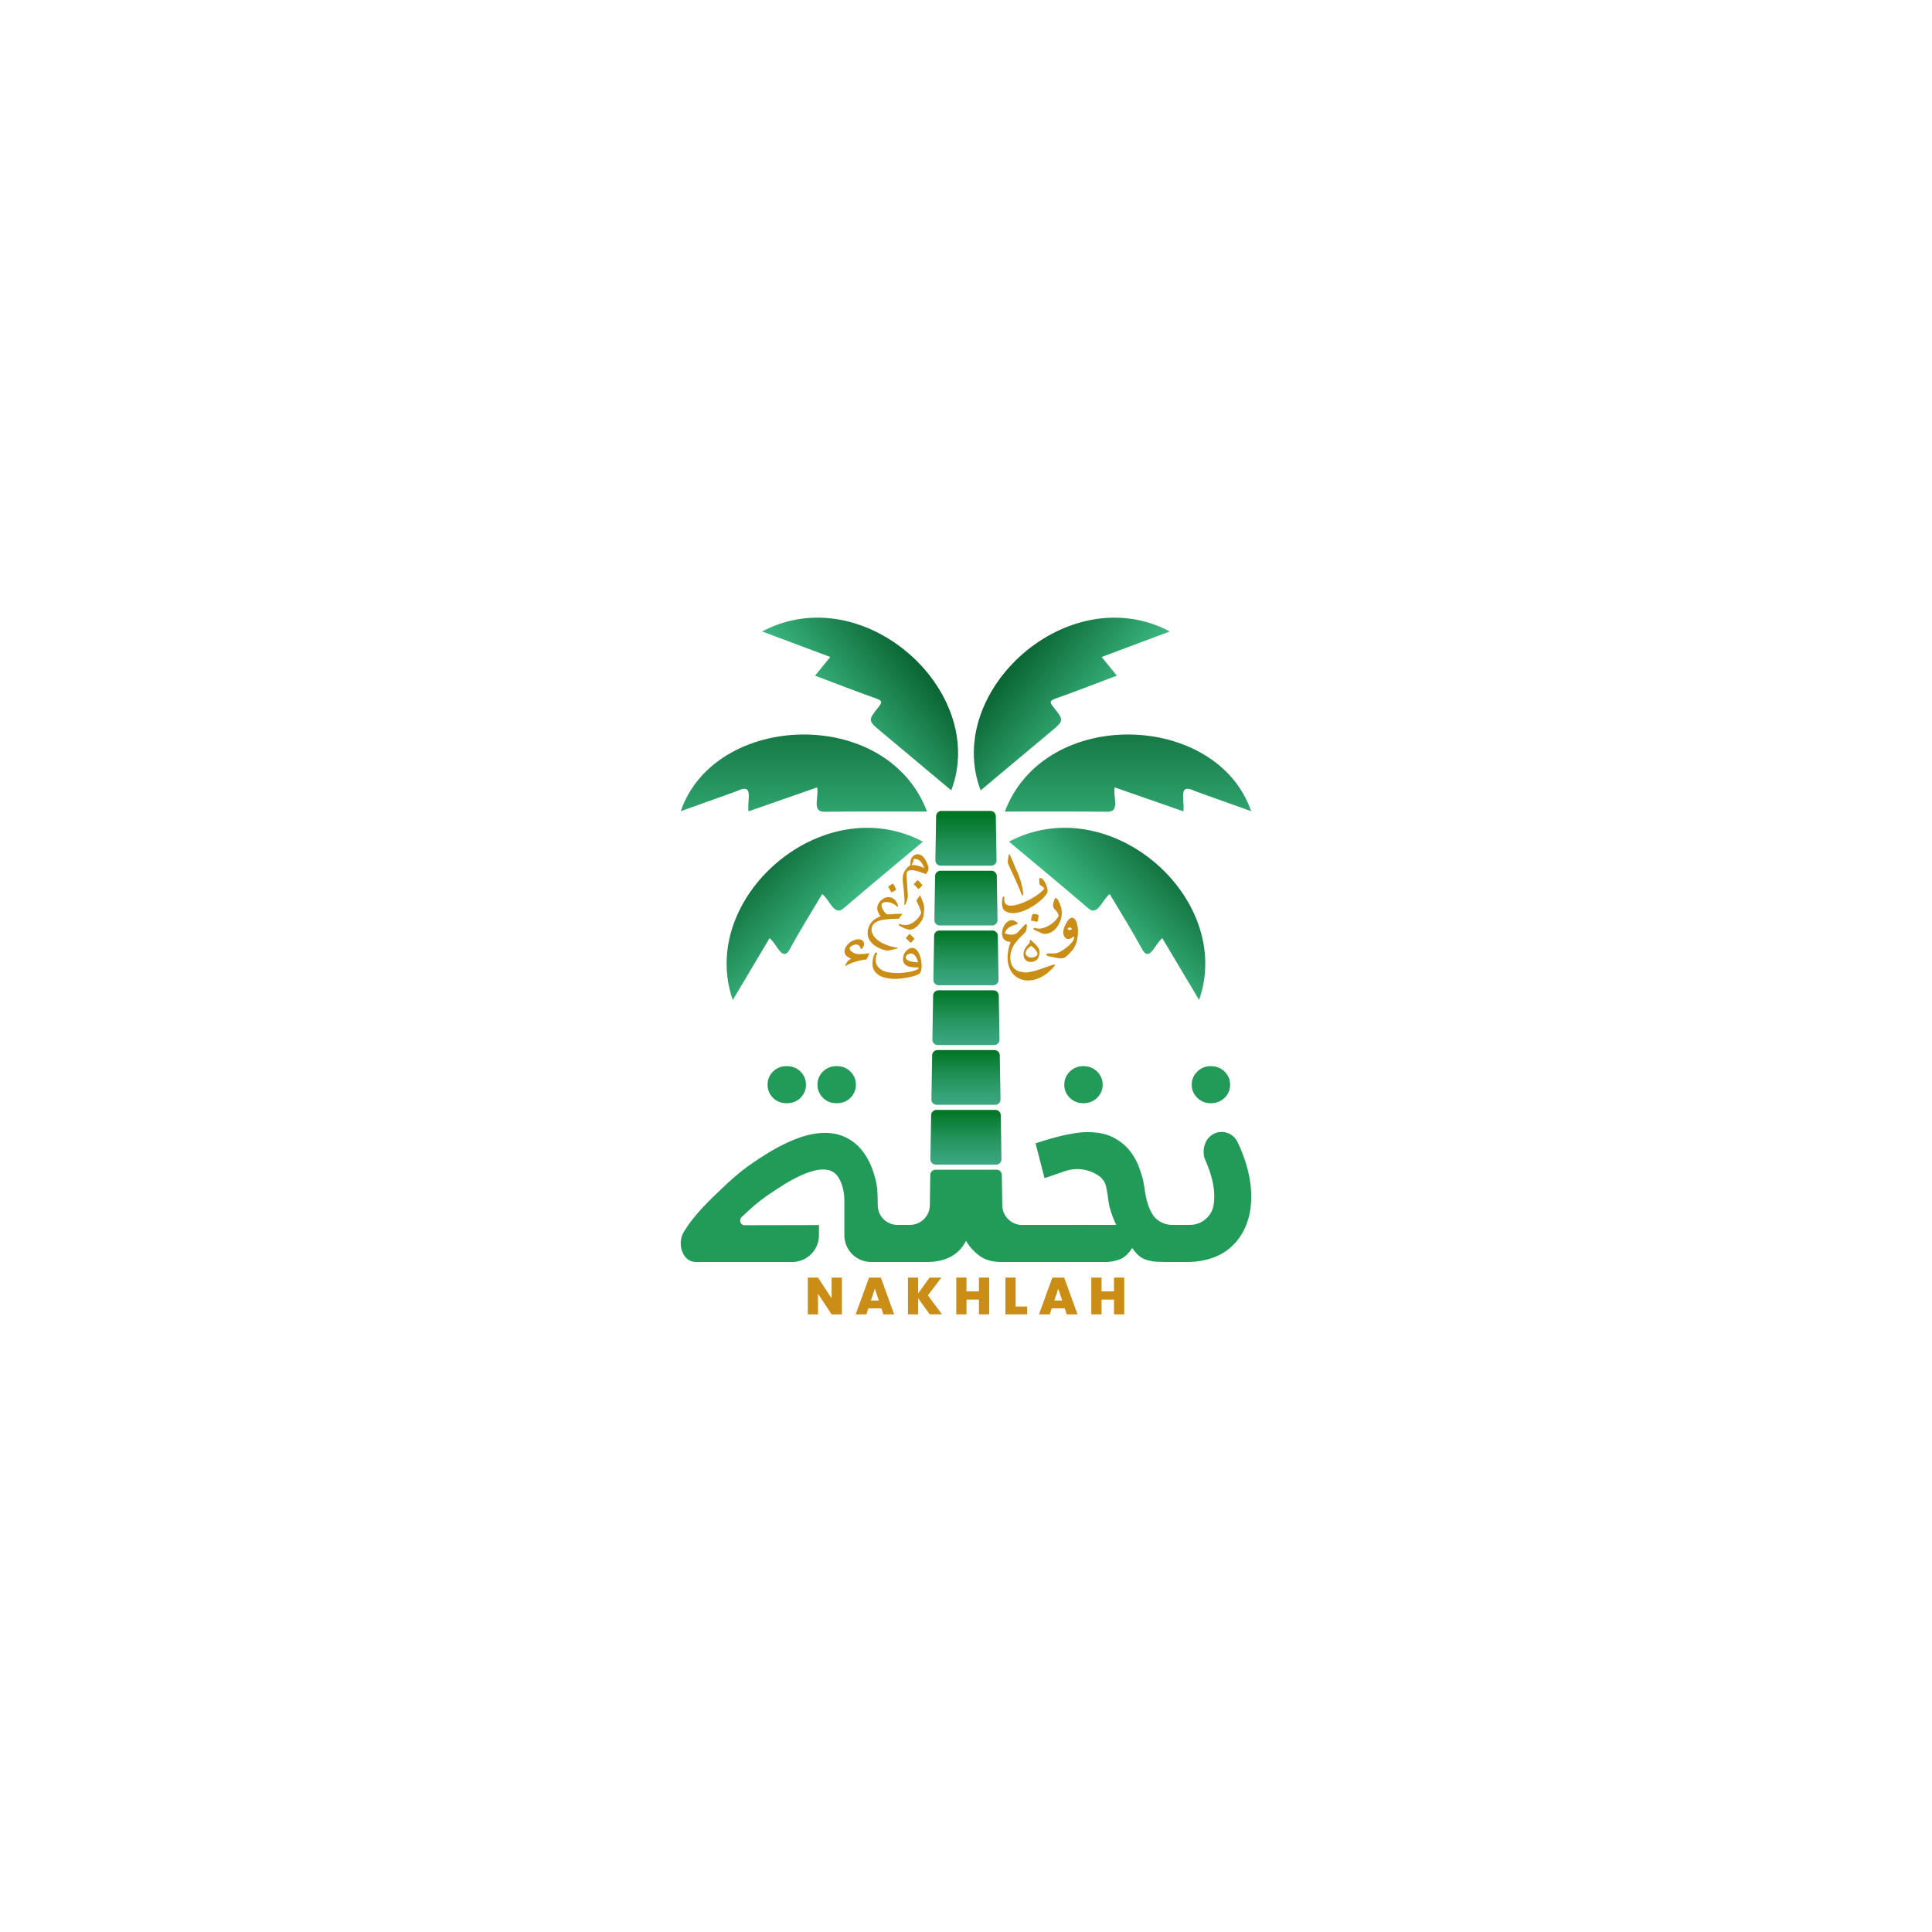 <?xml version="1.0" encoding="utf-8"?>
<!-- Generator: Adobe Illustrator 24.2.3, SVG Export Plug-In . SVG Version: 6.00 Build 0)  -->
<svg version="1.1" id="Layer_1" xmlns="http://www.w3.org/2000/svg" xmlns:xlink="http://www.w3.org/1999/xlink" x="0px" y="0px"
	 viewBox="0 0 1000 1000" style="enable-background:new 0 0 1000 1000;" xml:space="preserve">
<style type="text/css">
	.st0{fill:#CA8D16;}
	.st1{fill:url(#SVGID_1_);}
	.st2{fill:url(#SVGID_2_);}
	.st3{fill:url(#SVGID_3_);}
	.st4{fill:url(#SVGID_4_);}
	.st5{fill:url(#SVGID_5_);}
	.st6{fill:url(#SVGID_6_);}
	.st7{fill:url(#SVGID_7_);}
	.st8{fill:url(#SVGID_8_);}
	.st9{fill:url(#SVGID_9_);}
	.st10{fill:url(#SVGID_10_);}
	.st11{fill:url(#SVGID_11_);}
	.st12{fill:url(#SVGID_12_);}
	.st13{fill:#229B59;}
</style>
<g>
	<g>
		<g>
			<g>
				<g>
					<path class="st0" d="M526.08,450.3c-0.3-0.06-3.9-10.86-4.07-7.55c-0.03,0.96-0.75,3.55-0.2,4.43
						c1.87,3.99,6.35,13.52,6.66,15.08C531.02,467.49,528.96,455.58,526.08,450.3z"/>
					<path class="st0" d="M534.23,473.46c0.08,0.34-1.06,3.14-0.27,3.14c1.94,0.09,2.53,0.91,3.16,0.19l0.51-2.79
						C537.4,473.08,534.78,472.73,534.23,473.46z M537.88,454.71c0.08,4.51,0.06,2.55,2.69,5.05c-2.18,4.23-22.17,14.73-20.69,4.96
						c-0.88-3.46-2.78,6.14,0.92,7.1c5.87,3.29,17.52-3.98,20.94-9.2C543.55,460.62,539.69,452.91,537.88,454.71z"/>
					<path class="st0" d="M549.1,469.34c-0.52-1.66-1.94-5.47-3.18-4.26c-2.33,6.56,0.73,4.31,2.07,8.84
						c-1.34,3.4-8.01,8.17-12.39,6.33c-2.77,0.48,2.78,2.3,4.32,3.07C546.6,484.13,551.14,475.19,549.1,469.34z"/>
					<path class="st0" d="M529.46,503.14c-8.05-0.42-7.95-10.64-3.52-15.53c1.95-2.78,4.11-3.85,5.25-5.94
						c1.22-6.09-1.16-2.62-4.19,0.7c-1.89,2.03-4.56,1.56-6.94,0.67c1.56-5.04,8.1-3.97,6.44-5.45c-6.24-5.78-12.23,9.85-3.39,9.94
						c-6.92,18.72,10.09,26.95,22.33,12.92C549.32,496.28,534.19,504.79,529.46,503.14z"/>
					<path class="st0" d="M551.22,479.13c-2.57,5.36,1.06,9.02,4.52,5.49c1.47,2.67-6.11,7.82-7.99,8.43
						c-2.42,0.98-4.79-0.11-6.25,0.81c0.31,1.38,2.43,1.09,4.31,1.74c4.3,0.79,5.1,0.93,8.29-2.75
						C561.57,486,556.92,466.56,551.22,479.13z M552.48,480.79c0.85-1.09,1.65-1.03,2.39,0.17
						C553.93,481.58,553.13,481.52,552.48,480.79z"/>
					<path class="st0" d="M537.87,491.6c-0.13-0.57-0.48-1.19-1.04-1.85c-0.56-0.66-1.24-1.34-2.04-2.05
						c-0.8-0.7-1.26-1.12-1.39-1.26l-0.24,0.07c-0.18,0.81-0.28,1.37-0.3,1.68c-0.76,0.67-1.37,1.34-1.82,2.03
						c-0.77,1.14-1.19,2.2-1.25,3.17c-0.12,1.75,0.37,3.04,1.48,3.87c0.48,0.37,1.14,0.58,1.99,0.64c1.36,0.1,2.56-0.34,3.6-1.31
						c0.28-0.3,0.53-0.75,0.75-1.36c0.21-0.6,0.34-1.18,0.38-1.72C538.04,492.81,538,492.18,537.87,491.6z M536.21,494.93
						c-0.88,0.55-1.78,0.8-2.7,0.73c-0.73-0.05-1.36-0.32-1.91-0.81c-0.54-0.49-0.79-1.04-0.75-1.66c0.08-1.16,1.02-2.36,2.83-3.61
						c1.13,0.77,1.99,1.57,2.57,2.39c0.55,0.8,0.81,1.44,0.78,1.9C537,494.25,536.73,494.61,536.21,494.93z"/>
				</g>
				<g>
					<path class="st0" d="M474.97,455.52c-0.53,0.51-1.21,1.21-2.04,2.11c1.26,1.29,2.07,2.14,2.43,2.57
						c0.78-0.55,1.47-1.22,2.08-2.02C476.63,457.15,475.81,456.26,474.97,455.52z M477.61,466.67l-1.31-3.18l-0.13-0.04
						c-0.59,0.78-1.21,1.66-1.87,2.66c0.86,1.62,1.6,3.35,2.23,5.19c0.15,0.62,0.22,1.03,0.2,1.23c-0.03,0.31-0.14,0.63-0.34,0.96
						c-0.93,1.63-2.18,2.96-3.77,3.98c-1.58,1.02-3.15,1.47-4.69,1.34c-0.83-0.08-1.64-0.3-2.46-0.65l-0.32,0.74
						c2.16,1.37,4.02,2.13,5.61,2.28c1.17,0.11,2.47-0.45,3.9-1.69c2.11-2.1,3.25-4.09,3.43-5.97l0.23-2.48
						C478.46,469.64,478.22,468.18,477.61,466.67z"/>
					<path class="st0" d="M462.22,457.31c-0.65,0.35-1.49,0.85-2.53,1.5c0.87,1.57,1.42,2.61,1.66,3.12c0.9-0.32,1.74-0.79,2.54-1.4
						C463.38,459.32,462.82,458.25,462.22,457.31z M453.32,477.38c0.95-0.58,2.1-0.99,3.43-1.24c2.11-0.38,4.92-0.58,8.44-0.61
						l1.85-2.46l-0.08-0.1c-2.09-0.01-4.3,0.09-6.62,0.28c-0.64,0.05-1.07,0.03-1.31-0.06c-0.43-0.17-1.04-0.83-1.8-1.99
						c-0.46-0.74-0.76-1.37-0.89-1.89c-0.13-0.53-0.11-1.02,0.07-1.49c0.18-0.46,0.78-0.75,1.8-0.88c1.02-0.13,2.09,0.02,3.2,0.44
						c1.18,0.45,2.18,1.1,3,1.94l0.51-0.32c-0.65-2.27-1.83-3.73-3.53-4.38c-0.77-0.29-1.58-0.35-2.43-0.18
						c-0.84,0.17-1.65,0.56-2.43,1.16c-1.04,0.83-1.76,1.78-2.17,2.87c-0.35,0.9-0.41,1.77-0.19,2.62c0.22,0.85,0.75,1.91,1.6,3.18
						c-3.11,1.15-5.14,2.98-6.09,5.48c-0.5,1.32-0.69,2.59-0.58,3.8c0.11,1.21,0.48,2.29,1.12,3.25c0.63,0.95,1.45,1.81,2.45,2.55
						c1.01,0.74,2.17,1.36,3.47,1.86c1.68,0.64,2.96,0.89,3.84,0.76c1.25-0.19,2.73-0.53,4.44-1.02v-0.43
						c-1.74-0.2-3.61-0.68-5.61-1.43c-2.87-1.09-4.98-2.53-6.34-4.31c-1.36-1.78-1.71-3.55-1.03-5.33
						C451.74,478.65,452.37,477.96,453.32,477.38z"/>
					<path class="st0" d="M470.76,483.34c-0.51,0.53-1.16,1.27-1.94,2.21c1.3,1.22,2.15,2.04,2.54,2.46
						c0.75-0.58,1.41-1.29,1.98-2.12C472.49,484.9,471.63,484.05,470.76,483.34z M476.34,495.29c-0.96-3.03-2.32-4.59-4.08-4.68
						c-0.96-0.05-1.95,0.4-2.98,1.36c-1.19,1.11-1.83,2.56-1.92,4.35c-0.03,0.55,0.05,1.1,0.25,1.64c0.65,1.66,2.42,2.56,5.29,2.71
						c1.09,0.06,1.91,0.07,2.46,0.04c0.06,0.18,0.09,0.35,0.08,0.5c-0.01,0.28-0.55,0.61-1.6,0.98c-0.94,0.36-1.96,0.64-3.05,0.83
						c-2.76,0.53-5.34,0.72-7.74,0.6c-3.17-0.16-5.53-0.77-7.09-1.81c-0.89-0.6-1.58-1.35-2.07-2.25c-0.48-0.9-0.7-1.86-0.65-2.88
						c0.05-0.98,0.33-2.11,0.83-3.39l-0.88-0.43c-0.97,1.62-1.51,3.41-1.61,5.38c-0.14,2.66,0.86,4.75,3,6.28
						c1.75,1.25,4.3,1.96,7.64,2.13c2.45,0.13,5.38-0.19,8.81-0.95c0.7-0.16,1.25-0.29,1.64-0.39c0.39-0.1,0.88-0.26,1.48-0.5
						c0.6-0.23,1.18-0.5,1.74-0.82c0.67-0.71,1.04-1.8,1.12-3.29C477.1,498.79,476.88,496.99,476.34,495.29z M468.81,495.4
						c0.02-0.45,0.32-0.88,0.89-1.3c0.57-0.41,1.21-0.6,1.91-0.57c0.86,0.05,1.62,0.53,2.27,1.44c0.65,0.91,1.07,1.96,1.25,3.13
						C470.83,497.91,468.72,497.01,468.81,495.4z"/>
					<path class="st0" d="M480.53,448.75c-0.52-1.91-1.35-3.58-2.47-5.02c-0.66-0.81-1.52-1.33-2.58-1.56
						c-0.69-0.14-1.44,0.01-2.24,0.47c-0.37,0.22-0.74,0.56-1.11,1.03c-0.36,0.46-0.6,0.92-0.69,1.36
						c-0.15,0.71-0.24,1.69-0.28,2.94c-0.92,0.37-1.79,1.19-2.59,2.45c-0.59,0.89-0.99,1.82-1.19,2.79
						c-0.16,0.74-0.2,1.61-0.12,2.63c0.08,0.88,0.2,2.06,0.37,3.56c0.16,1.5,0.29,2.68,0.37,3.55c0.09,0.87,0.14,1.81,0.16,2.81
						c0.02,1.01-0.03,1.81-0.14,2.42l0.51,0.18c0.63-1.29,1.03-2.33,1.2-3.14c0.13-0.63,0.18-1.31,0.15-2.02
						c-0.05-1.09-0.15-2.58-0.31-4.47c-0.16-1.9-0.26-3.41-0.31-4.55c-0.04-1.14,0.01-2.06,0.16-2.75c0.08-0.37,0.48-0.66,1.21-0.89
						c0.73-0.22,1.65-0.21,2.75,0.02c1.52,0.32,3.48,0.94,5.89,1.85c0.7-0.84,1.11-1.57,1.24-2.18
						C480.63,449.7,480.63,449.21,480.53,448.75z M478.19,449.2c-1.23-0.56-2.35-0.95-3.35-1.17c-1.23-0.26-2.26-0.34-3.08-0.23
						c0.36-0.56,0.69-1.23,1-2.01l0.17-1.16c0.49-0.06,0.96-0.05,1.4,0.04c0.94,0.2,1.7,0.66,2.28,1.37
						c0.58,0.72,1.15,1.7,1.72,2.94L478.19,449.2z"/>
					<path class="st0" d="M449.86,493.39c-1.81,0.32-3.49,0.48-5.05,0.48c-1.42,0-2.71-0.4-3.87-1.2c-0.76-0.52-1.14-1.15-1.14-1.89
						c0-0.36,0.28-0.71,0.84-1.05c0.82-0.56,1.68-0.84,2.58-0.84c0.66,0,1.19,0.24,1.59,0.72c0.34,0.44,0.63,1,0.87,1.68h0.18
						c0.92-0.86,1.38-1.79,1.38-2.79c0-0.68-0.28-1.24-0.85-1.68c-0.57-0.44-1.26-0.66-2.06-0.66c-0.8,0-1.68,0.2-2.64,0.61
						c-0.96,0.41-1.8,0.96-2.52,1.64c-1.34,1.26-2.01,2.63-2.01,4.11c0,1.64,1.1,2.84,3.3,3.6v0.15c-0.48,0.18-1.05,0.59-1.71,1.21
						l-1.35,2.19l0.3,0.3c2.98-1.76,6.58-2.88,10.8-3.37l1.48-2.97L449.86,493.39z"/>
				</g>
			</g>
			<g>
				<g>
					<g>
						<linearGradient id="SVGID_1_" gradientUnits="userSpaceOnUse" x1="510.46" y1="330.843" x2="588.093" y2="393.379">
							<stop  offset="0.084" style="stop-color:#005523"/>
							<stop  offset="0.719" style="stop-color:#3CB882"/>
						</linearGradient>
						<path class="st1" d="M605.5,326.84c-12.05,4.51-23.39,8.76-35.31,13.22c2.65,3.24,5.09,6.23,7.89,9.65
							c-10.73,4.04-21.04,8.09-31.48,11.77c-3.29,1.16-3.45,1.93-1.3,4.59c5.51,6.82,5.39,6.94-1.48,12.69
							c-12.06,10.11-24.13,20.2-36.24,30.33C488.14,357.83,552.89,299.04,605.5,326.84z"/>
						
							<linearGradient id="SVGID_2_" gradientUnits="userSpaceOnUse" x1="638.906" y1="330.843" x2="716.54" y2="393.379" gradientTransform="matrix(-1 0 0 1 1128.393 0)">
							<stop  offset="0.084" style="stop-color:#005523"/>
							<stop  offset="0.719" style="stop-color:#3CB882"/>
						</linearGradient>
						<path class="st2" d="M394.45,326.84c12.05,4.51,23.39,8.76,35.31,13.22c-2.65,3.24-5.09,6.23-7.89,9.65
							c10.73,4.04,21.04,8.09,31.48,11.77c3.29,1.16,3.45,1.93,1.3,4.59c-5.51,6.82-5.39,6.94,1.48,12.69
							c12.06,10.11,24.13,20.2,36.24,30.33C511.81,357.83,447.06,299.04,394.45,326.84z"/>
					</g>
					<g>
						<linearGradient id="SVGID_3_" gradientUnits="userSpaceOnUse" x1="375.486" y1="423.61" x2="445.708" y2="493.832">
							<stop  offset="0.148" style="stop-color:#005523"/>
							<stop  offset="0.789" style="stop-color:#3CB882"/>
						</linearGradient>
						<path class="st3" d="M477.68,435.63c-13.91,11.66-27.55,22.96-41,34.47c-4.92,4.47-7.31-4.65-11.12-7.34
							c-5.65,9.52-11.39,18.64-16.52,28.1c-3.98,7.85-6.81-2.3-10.7-5.27c-6.42,10.8-12.65,21.25-19.05,32
							C360.89,464.93,425.6,408.15,477.68,435.63z"/>
						
							<linearGradient id="SVGID_4_" gradientUnits="userSpaceOnUse" x1="545.919" y1="423.61" x2="616.142" y2="493.832" gradientTransform="matrix(-1 0 0 1 1170.38 0)">
							<stop  offset="0.148" style="stop-color:#005523"/>
							<stop  offset="0.789" style="stop-color:#3CB882"/>
						</linearGradient>
						<path class="st4" d="M522.26,435.63c13.91,11.66,27.55,22.96,41,34.47c4.92,4.47,7.31-4.65,11.12-7.34
							c5.65,9.52,11.39,18.64,16.52,28.1c3.98,7.85,6.81-2.3,10.7-5.27c6.42,10.8,12.65,21.25,19.05,32
							C639.06,464.93,574.35,408.15,522.26,435.63z"/>
					</g>
					<g>
						<linearGradient id="SVGID_5_" gradientUnits="userSpaceOnUse" x1="416.09" y1="453.129" x2="416.09" y2="328.504">
							<stop  offset="0.106" style="stop-color:#3CB882"/>
							<stop  offset="0.858" style="stop-color:#005523"/>
						</linearGradient>
						<path class="st5" d="M479.83,420.07c-18.09,0-35.64-0.1-53.18,0.09c-6.63,0.1-2.65-7.84-3.7-12.6
							c-12.02,4.19-23.56,8.22-35.52,12.39c-0.83-6.21,3.16-14.97-6.28-10.38c-9.58,3.42-19.15,6.84-28.8,10.3
							C369.97,368.54,459.14,365.31,479.83,420.07z"/>
						
							<linearGradient id="SVGID_6_" gradientUnits="userSpaceOnUse" x1="612.167" y1="453.129" x2="612.167" y2="328.504" gradientTransform="matrix(-1 0 0 1 1196.024 0)">
							<stop  offset="0.106" style="stop-color:#3CB882"/>
							<stop  offset="0.858" style="stop-color:#005523"/>
						</linearGradient>
						<path class="st6" d="M520.11,420.07c18.09,0,35.64-0.1,53.18,0.09c6.63,0.1,2.65-7.84,3.7-12.6
							c12.02,4.19,23.56,8.22,35.52,12.39c0.83-6.21-3.16-14.97,6.28-10.38c9.58,3.42,19.15,6.84,28.8,10.3
							C629.97,368.54,540.81,365.31,520.11,420.07z"/>
					</g>
				</g>
				<g>
					<linearGradient id="SVGID_7_" gradientUnits="userSpaceOnUse" x1="499.974" y1="509.969" x2="499.974" y2="481.644">
						<stop  offset="0" style="stop-color:#3CA782"/>
						<stop  offset="0.188" style="stop-color:#35A177"/>
						<stop  offset="0.522" style="stop-color:#229158"/>
						<stop  offset="0.961" style="stop-color:#037728"/>
						<stop  offset="1" style="stop-color:#007523"/>
					</linearGradient>
					<path class="st7" d="M513.71,481.64h-27.47c-1.49,0-2.71,1.2-2.74,2.69l-0.38,22.85c-0.03,1.53,1.21,2.78,2.74,2.78h28.23
						c1.53,0,2.76-1.25,2.74-2.78l-0.38-22.85C516.42,482.84,515.2,481.64,513.71,481.64z"/>
					<linearGradient id="SVGID_8_" gradientUnits="userSpaceOnUse" x1="499.974" y1="479.024" x2="499.974" y2="450.699">
						<stop  offset="0" style="stop-color:#3CA782"/>
						<stop  offset="0.188" style="stop-color:#35A177"/>
						<stop  offset="0.522" style="stop-color:#229158"/>
						<stop  offset="0.961" style="stop-color:#037728"/>
						<stop  offset="1" style="stop-color:#007523"/>
					</linearGradient>
					<path class="st8" d="M513.19,450.7h-26.44c-1.49,0-2.71,1.2-2.74,2.69l-0.38,22.85c-0.03,1.53,1.21,2.78,2.74,2.78h27.2
						c1.53,0,2.76-1.25,2.74-2.78l-0.38-22.85C515.9,451.9,514.69,450.7,513.19,450.7z"/>
					<linearGradient id="SVGID_9_" gradientUnits="userSpaceOnUse" x1="499.974" y1="454.217" x2="499.974" y2="421.611">
						<stop  offset="0" style="stop-color:#3CA782"/>
						<stop  offset="0.188" style="stop-color:#35A177"/>
						<stop  offset="0.522" style="stop-color:#229158"/>
						<stop  offset="0.961" style="stop-color:#037728"/>
						<stop  offset="1" style="stop-color:#007523"/>
					</linearGradient>
					<path class="st9" d="M512.68,419.73h-25.41c-1.49,0-2.71,1.2-2.74,2.69l-0.38,22.88c-0.03,1.53,1.21,2.78,2.74,2.78h26.17
						c1.53,0,2.76-1.25,2.74-2.78l-0.38-22.88C515.39,420.92,514.17,419.73,512.68,419.73z"/>
					<linearGradient id="SVGID_10_" gradientUnits="userSpaceOnUse" x1="499.974" y1="571.859" x2="499.974" y2="543.534">
						<stop  offset="0" style="stop-color:#3CA782"/>
						<stop  offset="0.188" style="stop-color:#35A177"/>
						<stop  offset="0.522" style="stop-color:#229158"/>
						<stop  offset="0.961" style="stop-color:#037728"/>
						<stop  offset="1" style="stop-color:#007523"/>
					</linearGradient>
					<path class="st10" d="M482.48,546.22l-0.38,22.85c-0.03,1.53,1.21,2.78,2.74,2.78h30.28c1.53,0,2.76-1.25,2.74-2.78
						l-0.38-22.85c-0.02-1.49-1.24-2.69-2.74-2.69h-29.52C483.72,543.53,482.5,544.73,482.48,546.22z"/>
					<linearGradient id="SVGID_11_" gradientUnits="userSpaceOnUse" x1="499.974" y1="540.914" x2="499.974" y2="512.589">
						<stop  offset="0" style="stop-color:#3CA782"/>
						<stop  offset="0.188" style="stop-color:#35A177"/>
						<stop  offset="0.522" style="stop-color:#229158"/>
						<stop  offset="0.961" style="stop-color:#037728"/>
						<stop  offset="1" style="stop-color:#007523"/>
					</linearGradient>
					<path class="st11" d="M514.22,512.59h-28.5c-1.49,0-2.71,1.2-2.74,2.69l-0.38,22.85c-0.03,1.53,1.21,2.78,2.74,2.78h29.26
						c1.53,0,2.76-1.25,2.74-2.78l-0.38-22.85C516.93,513.79,515.72,512.59,514.22,512.59z"/>
					<linearGradient id="SVGID_12_" gradientUnits="userSpaceOnUse" x1="499.974" y1="602.805" x2="499.974" y2="574.48">
						<stop  offset="0" style="stop-color:#3CA782"/>
						<stop  offset="0.188" style="stop-color:#35A177"/>
						<stop  offset="0.522" style="stop-color:#229158"/>
						<stop  offset="0.961" style="stop-color:#037728"/>
						<stop  offset="1" style="stop-color:#007523"/>
					</linearGradient>
					<path class="st12" d="M484.32,602.8h31.31c1.53,0,2.76-1.25,2.73-2.78l-0.38-22.85c-0.02-1.49-1.24-2.69-2.74-2.69H484.7
						c-1.49,0-2.71,1.2-2.74,2.69l-0.38,22.85C481.56,601.55,482.79,602.8,484.32,602.8z"/>
				</g>
			</g>
		</g>
		<g>
			<path class="st13" d="M407.22,571.03c2.87,0,5.26-0.93,7.12-2.8c1.88-1.89,2.82-4.16,2.82-6.81c0-2.63-0.94-4.9-2.82-6.78
				c-1.87-1.87-4.25-2.81-7.12-2.81c-2.88,0-5.24,0.94-7.13,2.81c-1.87,1.88-2.8,4.15-2.8,6.78c0,2.66,0.93,4.92,2.8,6.81
				C401.98,570.1,404.34,571.03,407.22,571.03z"/>
			<path class="st13" d="M433.07,571.03c2.86,0,5.23-0.93,7.11-2.8c1.89-1.89,2.83-4.16,2.83-6.81c0-2.63-0.94-4.9-2.83-6.78
				c-1.88-1.87-4.25-2.81-7.11-2.81c-2.88,0-5.26,0.94-7.13,2.81c-1.87,1.88-2.81,4.15-2.81,6.78c0,2.66,0.94,4.92,2.81,6.81
				C427.82,570.1,430.19,571.03,433.07,571.03z"/>
			<path class="st13" d="M560.71,571.03c2.85,0,5.23-0.93,7.16-2.8c1.9-1.89,2.87-4.16,2.87-6.81c0-2.63-0.97-4.9-2.87-6.78
				c-1.93-1.87-4.31-2.81-7.16-2.81c-2.73,0-5.05,0.94-6.98,2.81c-1.91,1.88-2.86,4.15-2.86,6.78c0,2.66,0.94,4.92,2.86,6.81
				C555.66,570.1,557.98,571.03,560.71,571.03z"/>
			<path class="st13" d="M626.7,571.03c2.85,0,5.23-0.93,7.13-2.8c1.93-1.89,2.88-4.16,2.88-6.81c0-2.63-0.96-4.9-2.88-6.78
				c-1.9-1.87-4.29-2.81-7.13-2.81c-2.75,0-5.08,0.94-6.98,2.81c-1.93,1.88-2.89,4.15-2.89,6.78c0,2.66,0.97,4.92,2.89,6.81
				C621.62,570.1,623.94,571.03,626.7,571.03z"/>
			<path class="st13" d="M636.83,645.78c-5.34,4.65-12.72,7.18-21.23,7.43h-12.08l-3.68-0.1c-2.42,0.02-4.82-0.41-7.22-1.28
				c-2.37-0.87-4.57-2.82-6.58-5.9c-1.99,3.09-4.17,5.06-6.54,5.95c-2.39,0.88-4.79,1.33-7.21,1.33h-54.04
				c-4.75,0-8.59-1.13-11.52-3.4c-2.91-2.25-5.17-4.77-6.7-7.54c-1.89,3.66-4.54,6.38-7.96,8.22c-3.43,1.81-7.44,2.72-12.09,2.72
				H450.9c-7.66,0-13.87-6.21-13.87-13.87V620.9c-0.06-2.99-0.56-5.97-1.64-8.68c-0.91-2.27-2.05-3.98-3.34-5.02
				c-8.45-6.72-27.11,6.38-33.58,10.69c-6.29,4.19-11.08,8.74-14.57,12.05l-0.04,0.04c-1.47,1.4-0.62,4.18,1.28,4.18l38.76-0.08
				v5.26c0,7.66-6.21,13.87-13.87,13.87h-49.84c-6.98,0.01-9.96-9.55-6.21-15.68c5.23-8.55,12.53-15.58,19.61-22.31
				c3.71-3.53,9.32-8.85,16.78-13.82c10.47-6.98,34.99-23.32,51.88-9.89c5.46,4.35,9.37,11.51,11.35,20.8c0,0,0.01,0.06,0.03,0.16
				c0.11,0.72,0.57,3.76,0.61,6.41l0.09,5.15c0.1,5.54,4.61,9.97,10.15,9.97h6.52c5.62,0,10.21-4.52,10.29-10.14l0.23-15.74
				c0.03-1.49,1.24-2.69,2.74-2.69h31.54c1.5,0,2.71,1.2,2.74,2.69l0.24,15.78c0.08,5.63,4.67,10.14,10.3,10.14l48.68-0.04
				c-0.96-1.97-1.91-4.24-2.73-6.8c-0.2-0.63-0.39-1.25-0.55-1.86c-0.32-1.13-0.55-2.3-0.7-3.47c-0.22-1.74-0.45-3.23-0.65-4.43
				c-0.6-3.62-0.93-4.68-1.56-5.75c-0.89-1.53-2.03-2.52-2.82-3.09c-1.51-1.04-4.78-2.98-9.37-3.4c-3.77-0.35-6.78,0.48-8.44,1.07
				c-3.43,1.19-6.86,2.37-10.29,3.56L536,591.77c1.33-0.43,3.08-0.98,5.23-1.65c2.16-0.65,4.44-1.29,6.86-1.91
				c2.44-0.59,4.95-1.13,7.55-1.57c2.6-0.44,5.05-0.66,7.36-0.66c5.31,0,9.75,0.95,13.34,2.81c3.58,1.88,6.52,4.31,8.78,7.29
				s3.95,6.27,5.05,9.86c0.44,1.45,0.91,2.55,1.3,4.09c0.24,0.98,0.4,1.88,0.7,3.65c0.6,3.54,0.65,4.62,1.23,6.99
				c0.21,0.88,0.39,1.5,0.51,1.89c0.28,0.91,0.57,1.72,0.84,2.4c0,0.01,0,0.01,0,0.01c0.15,0.41,0.3,0.78,0.44,1.09
				c0.68,1.45,1.39,2.61,2.04,3.53c0,0.01,0.01,0.02,0.01,0.02c2.3,2.69,5.71,4.4,9.52,4.4h8.69c0.93-0.03,1.81-0.09,2.63-0.19
				c4.37-0.76,7.96-3.79,9.51-7.84c0.42-1.32,0.69-2.79,0.83-4.38c0.12-1.42,0.12-2.94,0-4.55c-0.14-2.04-0.49-4.24-1.05-6.55
				c-0.77-3.17-1.94-6.57-3.55-10.13c-1.66-3.66-0.78-8.94,2.06-11.78l0.07-0.06c4.43-4.43,11.85-3.09,14.57,2.55
				C651.12,613.06,649.93,634.37,636.83,645.78z"/>
		</g>
	</g>
	<g>
		<path class="st0" d="M435.74,680.31h-5.29l-7.05-10.64v10.64h-5.29v-19.04h5.29l7.05,10.77v-10.77h5.29V680.31z"/>
		<path class="st0" d="M456.21,677.2h-6.75l-1.03,3.11h-5.56l6.94-19.04h6.1l6.91,19.04h-5.59L456.21,677.2z M454.88,673.15
			l-2.05-6.16l-2.03,6.16H454.88z"/>
		<path class="st0" d="M481.21,680.31l-5.97-8.34v8.34h-5.29v-19.04h5.29v8.21l5.91-8.21h6.1l-6.99,9.23l7.34,9.8H481.21z"/>
		<path class="st0" d="M511.99,661.27v19.04h-5.29v-7.64h-6.45v7.64h-5.29v-19.04h5.29v7.16h6.45v-7.16H511.99z"/>
		<path class="st0" d="M525.7,676.26h5.91v4.05h-11.21v-19.04h5.29V676.26z"/>
		<path class="st0" d="M551.11,677.2h-6.75l-1.03,3.11h-5.56l6.94-19.04h6.1l6.91,19.04h-5.59L551.11,677.2z M549.79,673.15
			l-2.05-6.16l-2.02,6.16H549.79z"/>
		<path class="st0" d="M581.89,661.27v19.04h-5.29v-7.64h-6.45v7.64h-5.29v-19.04h5.29v7.16h6.45v-7.16H581.89z"/>
	</g>
</g>
</svg>
